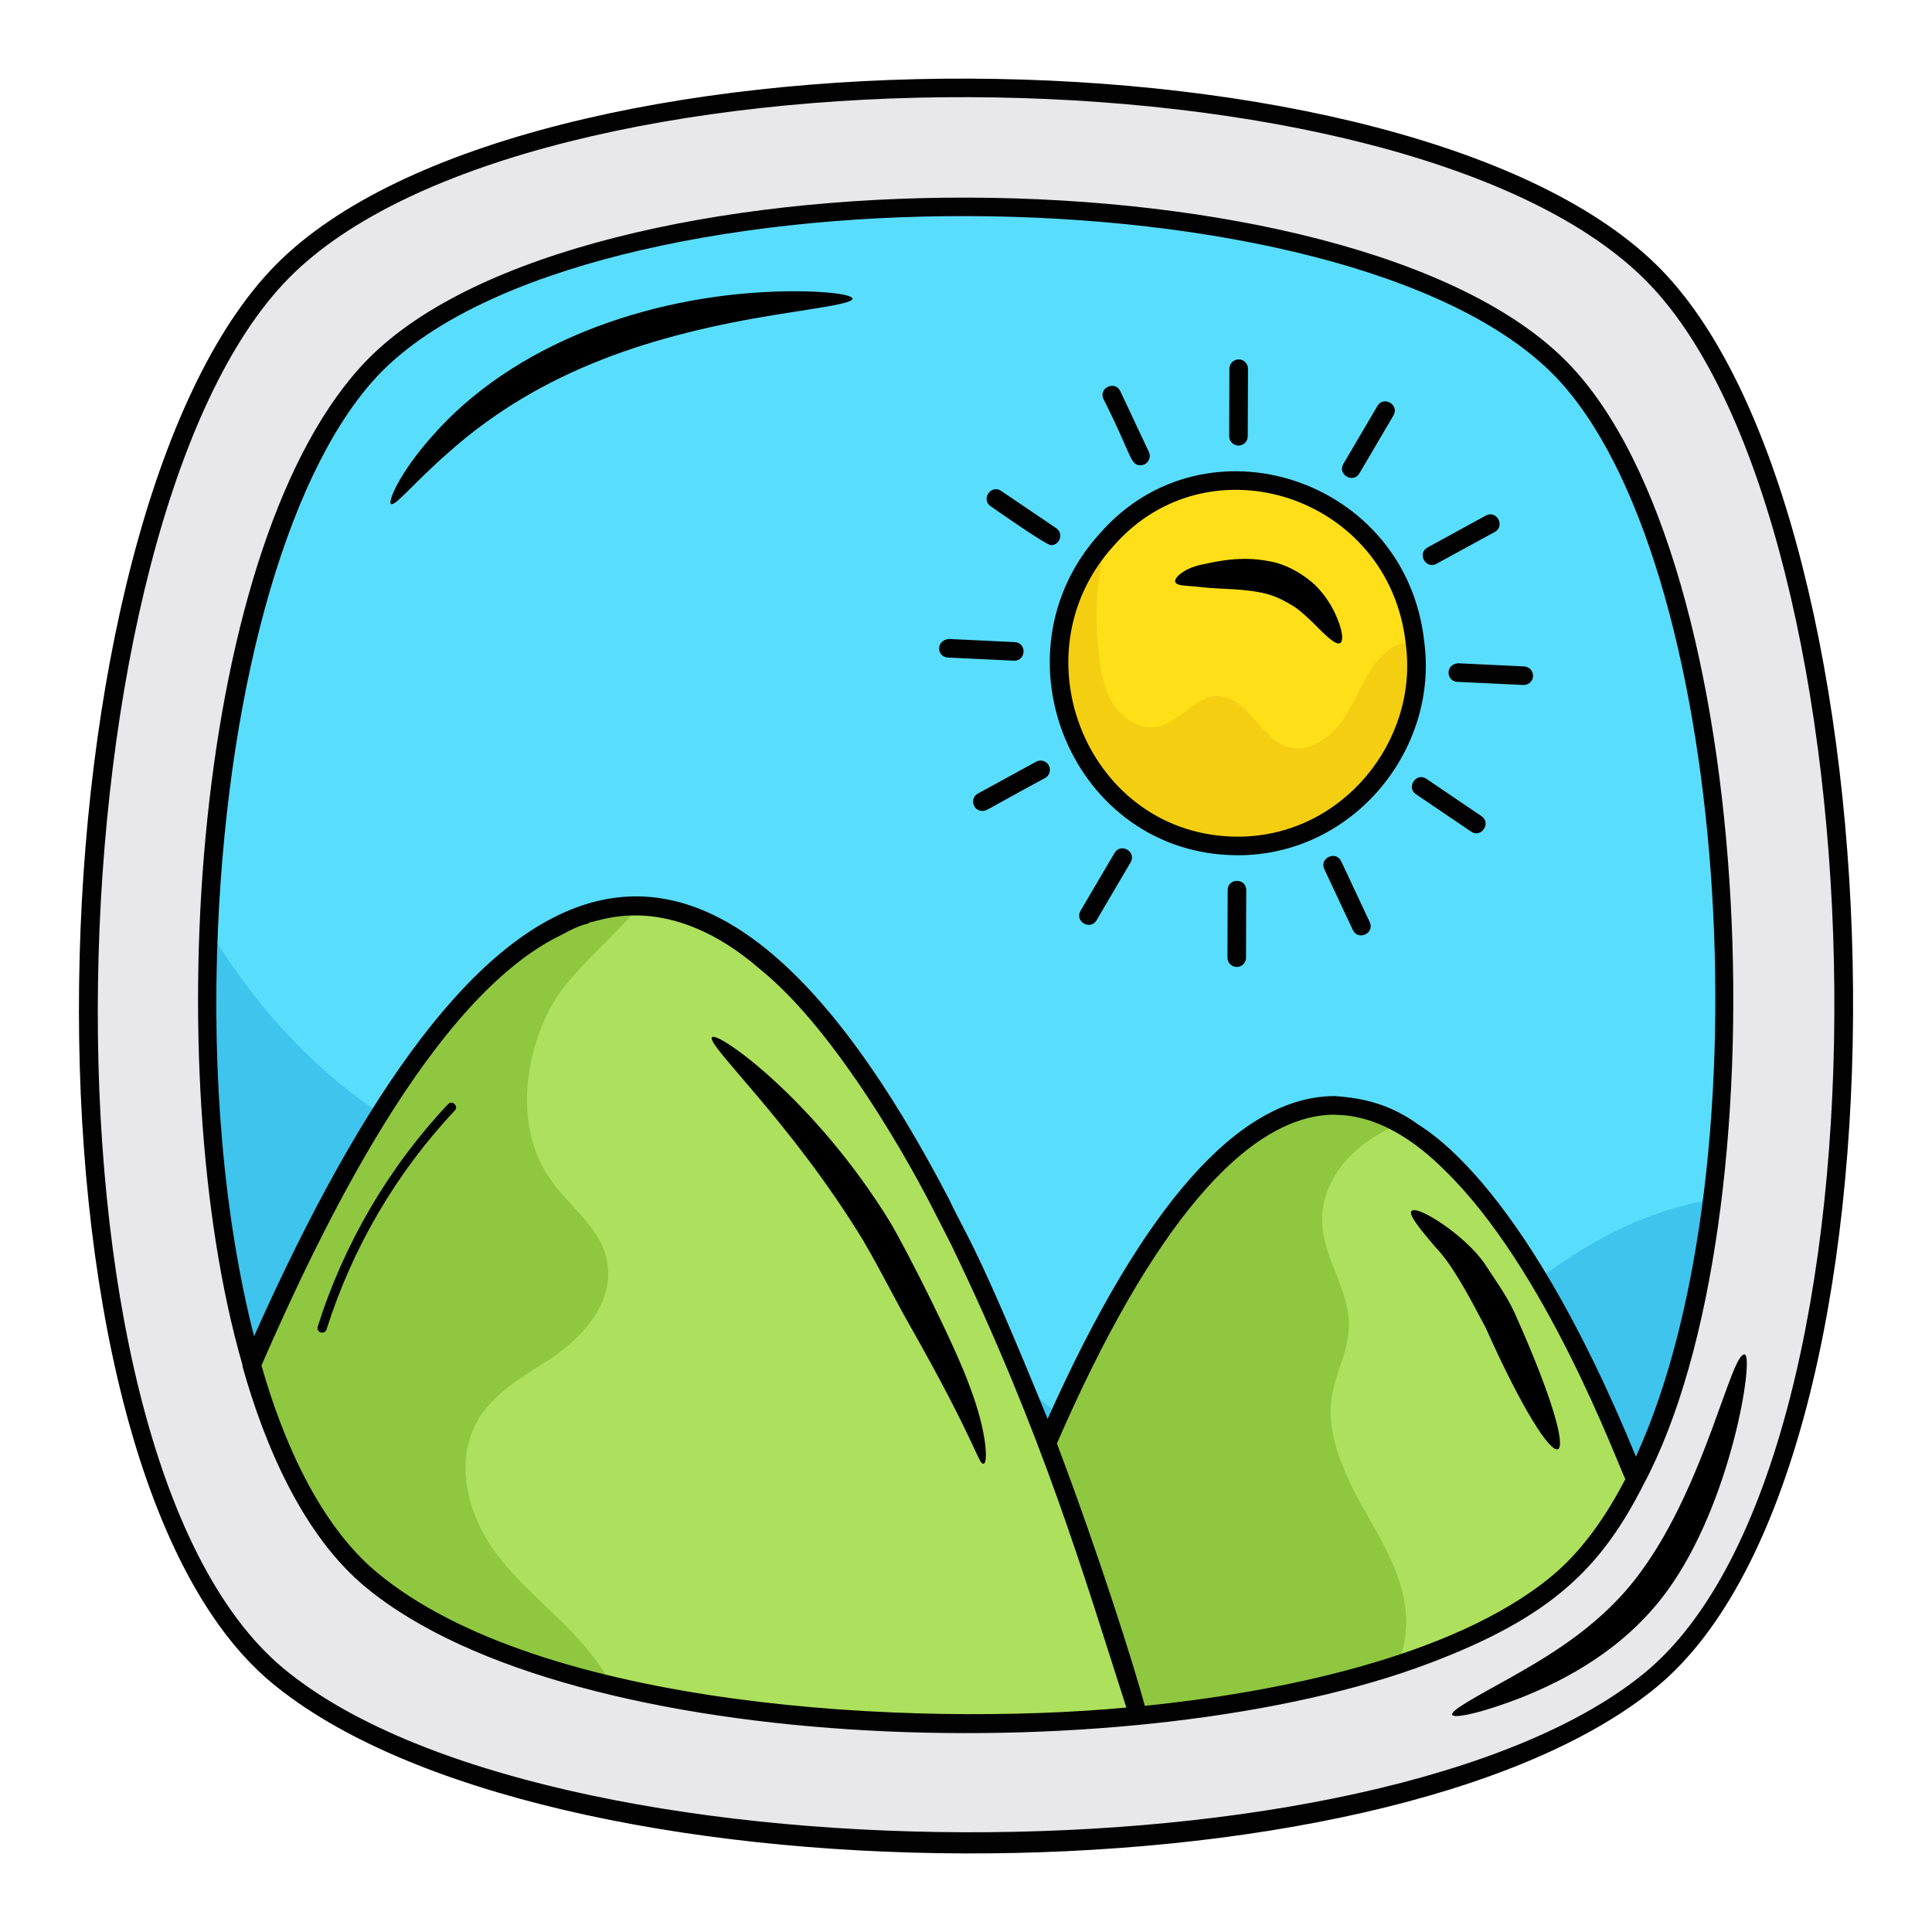 <svg width="36" height="36" viewBox="0 0 36 36" fill="none" xmlns="http://www.w3.org/2000/svg">
<g id="image 3">
<g id="_x31_45">
<g id="Group">
<g id="Group_2">
<g id="Group_3">
<g id="Group_4">
<path id="Vector" d="M30.75 31.308C25.762 35.401 10.13 35.347 5.17 31.22C0.209 27.093 0.718 9.671 5.256 5.063C9.793 0.454 26.329 0.511 30.836 5.151C35.343 9.791 35.738 27.215 30.75 31.308Z" fill="#E8E7EA"/>
</g>
</g>
<g id="Group_5">
<g id="Group_6">
<path id="Vector_2" d="M30.474 27.563C30.474 27.563 30.474 27.563 30.474 27.575C30.062 28.386 29.581 29.041 29.019 29.505C28.269 30.124 27.251 30.622 26.047 31.024C24.644 31.485 22.984 31.802 21.22 31.974H21.208C20.04 32.09 18.836 32.145 17.622 32.129L17.61 32.129C15.437 32.098 13.277 31.852 11.398 31.403C9.531 30.955 7.944 30.293 6.908 29.429C5.929 28.613 5.186 27.19 4.69 25.432L4.69 25.42C4.02 23.089 3.761 20.174 3.887 17.307C4.077 12.913 5.154 8.664 6.982 6.807C10.908 2.832 25.205 2.881 29.093 6.884C32.544 10.436 33.142 22.332 30.474 27.563Z" fill="#59DDFC"/>
</g>
</g>
<g id="Group_7">
<path id="Vector_3" d="M31.905 22.35C31.509 25.526 30.554 28.246 29.02 29.506C24.71 33.039 11.195 32.992 6.909 29.43C4.614 27.523 3.673 22.336 3.888 17.309C5.34 19.762 7.763 21.789 10.554 21.99C11.956 22.09 13.405 21.725 14.747 22.148C17.442 22.981 18.692 26.544 21.423 27.223C23.069 27.635 24.788 26.828 26.159 25.818C28.068 24.421 29.47 22.765 31.905 22.35Z" fill="#3EC4ED"/>
</g>
<g id="Group_8">
<g id="Group_9">
<path id="Vector_4" d="M26.393 12.373C26.386 14.252 24.894 15.768 23.057 15.761C21.211 15.755 19.728 14.229 19.734 12.351C19.737 11.468 20.071 10.661 20.624 10.053C21.223 9.369 22.106 8.95 23.079 8.953C24.778 8.959 26.179 10.269 26.366 11.97C26.384 12.101 26.393 12.232 26.393 12.373Z" fill="#FEDF18"/>
</g>
<g id="Group_10">
<path id="Vector_5" d="M26.393 12.373C26.386 14.252 24.894 15.768 23.057 15.761C21.211 15.755 19.728 14.229 19.734 12.35C19.737 11.468 20.071 10.661 20.624 10.053C20.428 10.775 20.38 11.536 20.488 12.278C20.523 12.597 20.596 12.917 20.779 13.171C20.962 13.425 21.282 13.605 21.576 13.54C21.99 13.457 22.258 12.979 22.671 12.971C22.956 12.972 23.185 13.189 23.377 13.396C23.56 13.613 23.752 13.848 24.018 13.924C24.449 14.038 24.873 13.683 25.104 13.289C25.335 12.896 25.483 12.436 25.833 12.146C25.971 12.034 26.155 11.95 26.33 11.96C26.339 11.96 26.357 11.96 26.366 11.97C26.384 12.101 26.393 12.232 26.393 12.373Z" fill="#F4CE11"/>
</g>
</g>
<g id="Group_11">
<g id="Group_12">
<path id="Vector_6" d="M30.474 27.562C30.474 27.562 30.474 27.562 30.474 27.574C30.063 28.385 29.581 29.04 29.019 29.504C28.27 30.122 27.252 30.62 26.047 31.023C24.644 31.483 22.985 31.8 21.22 31.973H21.209C20.04 32.089 18.837 32.144 17.622 32.128L17.61 32.128C17.622 32.104 17.634 32.068 17.646 32.033C18.713 28.402 21.89 19.595 25.486 20.689C27.629 21.182 29.68 25.517 30.474 27.562Z" fill="#ADE05C"/>
</g>
<g id="Group_13">
<path id="Vector_7" d="M26.202 30.235C26.201 30.509 26.142 30.772 26.047 31.023C24.644 31.483 22.985 31.8 21.22 31.973H21.209C20.04 32.089 18.837 32.144 17.622 32.128L17.61 32.128C17.622 32.104 17.634 32.068 17.646 32.033C18.713 28.402 21.89 19.595 25.486 20.689C25.655 20.728 25.962 20.858 26.092 20.942C25.074 21.346 24.613 22.104 24.638 22.764C24.647 23.433 25.148 24.032 25.134 24.713C25.105 25.728 24.215 26.04 25.438 28.166C25.798 28.8 26.204 29.47 26.202 30.235Z" fill="#8FC740"/>
</g>
<g id="Group_14">
<g id="Group_15">
<path id="Vector_8" d="M21.209 31.975C20.04 32.09 18.837 32.146 17.622 32.13L17.61 32.13C15.438 32.098 13.278 31.852 11.399 31.404C9.531 30.955 7.945 30.293 6.908 29.429C5.93 28.614 5.187 27.19 4.69 25.432L4.691 25.42C5.912 22.646 7.05 20.277 9.095 18.198C9.124 18.138 9.86 17.504 10.394 17.259C10.676 17.102 10.977 17.01 11.002 17.01C15.731 15.579 19.891 27.2 21.209 31.975Z" fill="#ADE05C"/>
</g>
</g>
<g id="Group_16">
<path id="Vector_9" d="M10.272 18.75C9.744 19.716 9.611 21.041 10.239 21.951C10.599 22.49 11.217 22.874 11.32 23.544C11.434 24.273 10.86 24.904 10.309 25.284C9.736 25.664 9.08 25.996 8.81 26.652C8.492 27.404 8.769 28.3 9.234 28.935C9.711 29.57 10.329 30.026 10.841 30.613C11.05 30.852 11.248 31.116 11.399 31.403C9.531 30.954 7.945 30.292 6.908 29.429C5.93 28.613 5.187 27.189 4.69 25.432L4.691 25.42C5.912 22.645 7.05 20.276 9.095 18.197C9.124 18.137 9.86 17.504 10.394 17.258C10.676 17.102 10.977 17.009 11.002 17.009C11.403 16.888 11.645 16.888 11.914 16.881C11.374 17.536 10.625 18.107 10.272 18.75Z" fill="#8FC740"/>
</g>
</g>
</g>
<g id="Group_17">
<g id="Group_18">
<path id="Vector_10" d="M27.68 24.733C27.349 24.107 27.063 23.565 26.739 23.229C26.436 22.874 26.244 22.631 26.301 22.566C26.407 22.442 27.303 23.022 27.66 23.541C27.836 23.816 28.063 24.119 28.219 24.456C29.68 27.712 29.097 27.901 27.68 24.733Z" fill="black"/>
</g>
</g>
<g id="Group_19">
<g id="Group_20">
<path id="Vector_11" d="M18.329 27.274C18.228 27.291 18.215 26.925 16.966 24.72C16.685 24.23 16.41 23.67 16.083 23.112C14.734 20.898 13.149 19.461 13.267 19.328C13.353 19.197 15.185 20.48 16.599 22.794C16.914 23.332 17.811 25.098 18.081 25.865C18.394 26.695 18.41 27.263 18.329 27.274Z" fill="black"/>
</g>
</g>
<g id="Group_21">
<g id="Group_22">
<path id="Vector_12" d="M7.286 9.39C7.223 9.352 7.438 8.82 8.047 8.134C9.563 6.396 12.073 5.52 14.433 5.434C15.332 5.404 15.884 5.486 15.885 5.565C15.887 5.653 15.34 5.723 14.475 5.861C12.19 6.23 10.097 6.878 8.349 8.438C7.7 9.007 7.363 9.441 7.286 9.39Z" fill="black"/>
</g>
</g>
<g id="Group_23">
<g id="Group_24">
<path id="Vector_13" d="M24.972 11.982C24.898 12.026 24.736 11.877 24.517 11.654C24.405 11.545 24.278 11.419 24.13 11.313C23.976 11.218 23.812 11.124 23.613 11.069C23.211 10.963 22.761 10.981 22.434 10.946C22.125 10.906 21.958 10.926 21.906 10.858C21.849 10.79 22.047 10.589 22.4 10.519C22.722 10.45 23.194 10.341 23.77 10.484C24.053 10.559 24.306 10.723 24.492 10.889C24.674 11.065 24.789 11.251 24.867 11.408C25.018 11.726 25.041 11.941 24.972 11.982Z" fill="black"/>
</g>
</g>
<g id="Group_25">
<g id="Group_26">
<path id="Vector_14" d="M27.06 31.953C27.027 31.871 27.486 31.627 28.199 31.23C28.904 30.829 29.877 30.255 30.579 29.282C31.786 27.638 32.262 25.173 32.512 25.24C32.686 25.286 32.266 27.998 31.067 29.642C30.269 30.74 29.151 31.307 28.384 31.617C27.599 31.926 27.09 32.026 27.06 31.953Z" fill="black"/>
</g>
</g>
</g>
<g id="Group_27">
<path id="Vector_15" d="M5.059 31.353C10.11 35.555 25.784 35.609 30.86 31.442C35.944 27.27 35.526 9.731 30.961 5.031C26.39 0.326 9.747 0.257 5.133 4.941C0.506 9.642 0.027 27.166 5.059 31.353ZM5.379 5.185C9.847 0.647 26.268 0.696 30.712 5.272C35.136 9.826 35.559 27.139 30.641 31.175C25.768 35.172 10.126 35.118 5.281 31.087C0.385 27.015 0.932 9.702 5.379 5.185Z" fill="#020202"/>
<path id="Vector_16" d="M4.524 25.481C4.934 26.935 5.647 28.616 6.821 29.581C10.694 32.774 21.276 33.021 26.637 30.991C28.906 30.134 29.836 29.22 30.628 27.655C33.237 22.765 32.804 10.455 29.219 6.765C25.256 2.686 10.849 2.649 6.86 6.688C3.583 10.016 2.93 19.937 4.518 25.433C4.518 25.45 4.52 25.465 4.524 25.481ZM7.02 29.297C5.935 28.394 5.255 26.797 4.872 25.443C5.948 22.976 8.04 18.567 10.479 17.412C10.595 17.345 10.808 17.24 10.95 17.212C10.964 17.205 10.985 17.191 10.999 17.184C11.14 17.184 12.452 16.562 14.183 18.077C15.402 19.067 16.668 21.131 17.382 22.521L17.728 23.2C19.428 26.721 20.191 29.338 20.988 31.818C17.029 32.184 10.071 31.842 7.02 29.297ZM28.909 29.373C27.059 30.901 23.708 31.545 21.333 31.786C21.114 30.992 20.515 29.078 19.694 26.897C21.439 22.881 23.225 20.77 24.872 20.77C24.942 20.793 25.79 20.676 26.915 21.802C28.804 23.632 30.128 27.245 30.286 27.561C29.941 28.228 29.489 28.895 28.909 29.373ZM4.061 17.316C4.265 12.611 5.432 8.632 7.106 6.931C10.965 3.023 25.147 3.07 28.97 7.005C32.222 10.353 32.973 21.711 30.483 27.142C28.298 21.813 26.435 20.992 26.382 20.922C25.907 20.59 25.431 20.461 24.872 20.424C23.1 20.424 21.307 22.445 19.521 26.44C18.166 23.115 18.016 23.054 17.693 22.362C13.046 13.425 8.851 15.675 4.734 24.899C4.181 22.734 3.94 20.069 4.061 17.316Z" fill="#020202"/>
<path id="Vector_17" d="M23.056 15.936H23.067C25.216 15.936 26.81 13.968 26.538 11.952C26.204 8.915 22.466 7.687 20.496 9.938C18.439 12.199 19.991 15.926 23.056 15.936ZM20.754 10.168C22.526 8.144 25.892 9.242 26.194 11.994C26.441 13.809 25.004 15.59 23.067 15.59C23.064 15.59 23.061 15.59 23.057 15.59C20.293 15.581 18.893 12.214 20.754 10.168Z" fill="#020202"/>
<path id="Vector_18" d="M23.077 8.302C23.172 8.302 23.25 8.225 23.25 8.129L23.255 6.871C23.255 6.775 23.177 6.697 23.082 6.697C22.987 6.697 22.908 6.774 22.908 6.87L22.904 8.128C22.904 8.224 22.981 8.302 23.077 8.302Z" fill="#020202"/>
<path id="Vector_19" d="M22.876 16.586L22.872 17.844C22.872 17.94 22.949 18.018 23.044 18.018C23.14 18.018 23.218 17.941 23.218 17.846L23.222 16.587C23.222 16.356 22.876 16.357 22.876 16.586Z" fill="#020202"/>
<path id="Vector_20" d="M25.331 8.82L25.965 7.741C26.081 7.542 25.781 7.368 25.666 7.565L25.032 8.644C24.916 8.842 25.214 9.016 25.331 8.82Z" fill="#020202"/>
<path id="Vector_21" d="M20.768 15.894L20.134 16.971C20.019 17.17 20.317 17.344 20.433 17.147L21.067 16.069C21.183 15.87 20.883 15.696 20.768 15.894Z" fill="#020202"/>
<path id="Vector_22" d="M26.767 10.505L27.853 9.912C28.052 9.802 27.889 9.498 27.686 9.607L26.601 10.201C26.399 10.312 26.567 10.613 26.767 10.505Z" fill="#020202"/>
<path id="Vector_23" d="M19.308 14.193L18.223 14.786C18.067 14.871 18.125 15.111 18.306 15.111C18.389 15.111 18.347 15.105 19.474 14.497C19.558 14.451 19.588 14.345 19.543 14.261C19.496 14.178 19.391 14.148 19.308 14.193Z" fill="#020202"/>
<path id="Vector_24" d="M27.156 12.706C27.282 12.711 26.698 12.684 28.393 12.764C28.485 12.764 28.562 12.692 28.566 12.599C28.57 12.504 28.497 12.423 28.401 12.418L27.172 12.359C26.922 12.378 26.946 12.695 27.156 12.706Z" fill="#020202"/>
<path id="Vector_25" d="M17.663 12.252L18.892 12.311H18.9C19.124 12.311 19.132 11.976 18.909 11.965L17.679 11.906C17.428 11.938 17.455 12.242 17.663 12.252Z" fill="#020202"/>
<path id="Vector_26" d="M26.58 14.513C26.39 14.384 26.196 14.672 26.385 14.8L27.411 15.495C27.6 15.624 27.795 15.336 27.605 15.208L26.58 14.513Z" fill="#020202"/>
<path id="Vector_27" d="M19.584 10.158C19.755 10.158 19.821 9.936 19.681 9.842L18.656 9.148C18.465 9.019 18.272 9.307 18.461 9.434C18.461 9.434 19.488 10.158 19.584 10.158Z" fill="#020202"/>
<path id="Vector_28" d="M24.991 16.048C24.893 15.844 24.579 15.987 24.677 16.196L25.209 17.33C25.307 17.536 25.62 17.39 25.523 17.182L24.991 16.048Z" fill="#020202"/>
<path id="Vector_29" d="M21.251 8.669C21.38 8.669 21.461 8.536 21.408 8.422L20.875 7.289C20.78 7.084 20.463 7.226 20.562 7.436C21.094 8.488 21.055 8.669 21.251 8.669Z" fill="#020202"/>
<path id="Vector_30" d="M8.348 20.575C7.246 21.744 6.407 23.177 5.92 24.72C5.906 24.766 5.931 24.814 5.976 24.828C6.024 24.843 6.071 24.816 6.085 24.772C6.564 23.254 7.39 21.844 8.474 20.694C8.553 20.609 8.425 20.493 8.348 20.575Z" fill="#020202"/>
</g>
</g>
</g>
</svg>
